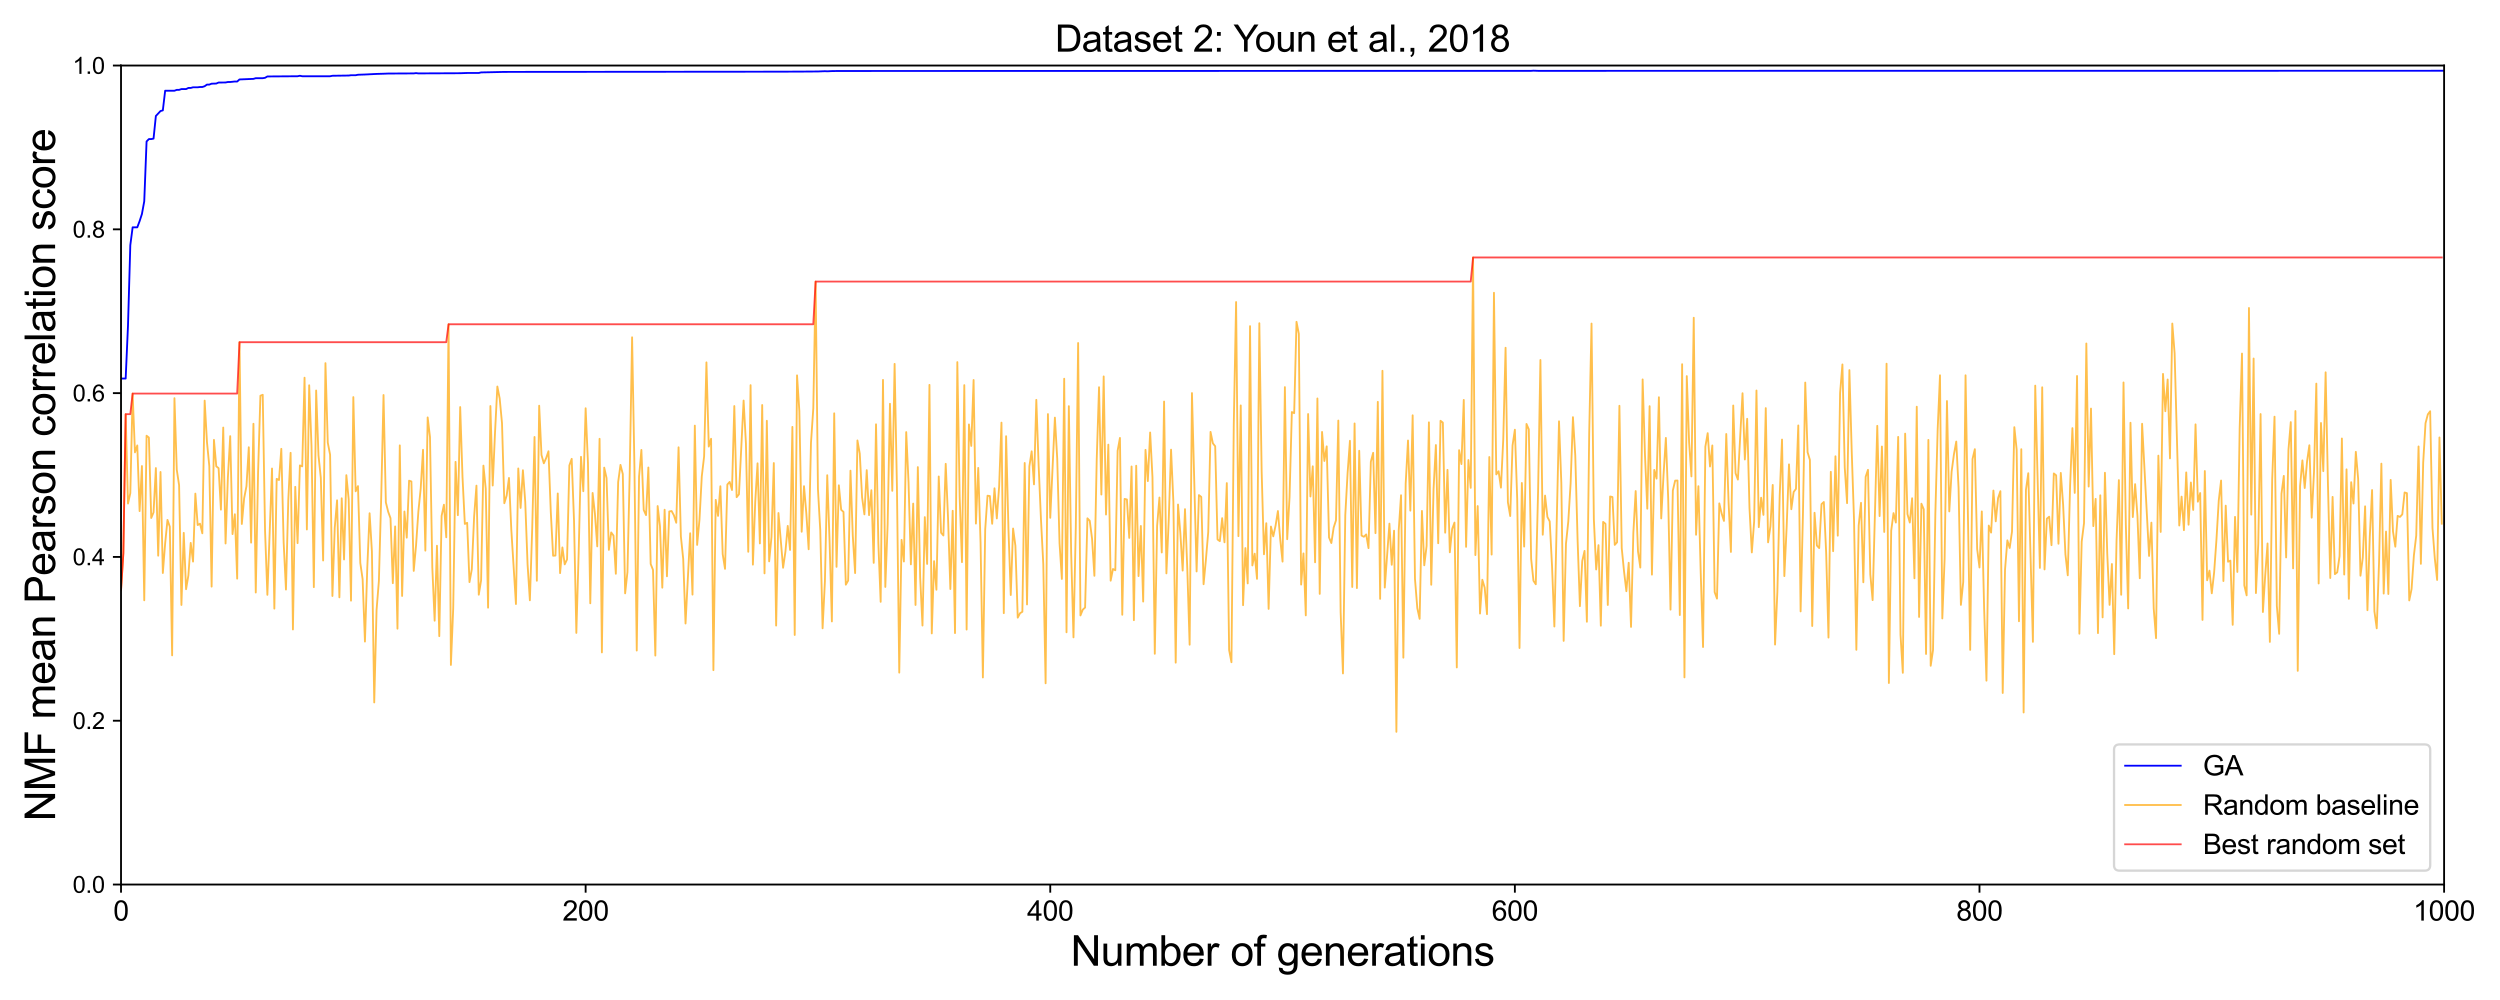 <?xml version="1.0" encoding="utf-8" standalone="no"?>
<!DOCTYPE svg PUBLIC "-//W3C//DTD SVG 1.1//EN"
  "http://www.w3.org/Graphics/SVG/1.1/DTD/svg11.dtd">
<svg xmlns:xlink="http://www.w3.org/1999/xlink" width="1080pt" height="432pt" viewBox="0 0 1080 432" xmlns="http://www.w3.org/2000/svg" version="1.1">
 <defs>
  <style type="text/css">*{stroke-linejoin: round; stroke-linecap: butt}</style>
 </defs>
 <g id="figure_1">
  <g id="patch_1">
   <path d="M 0 432 
L 1080 432 
L 1080 0 
L 0 0 
z
" style="fill: #ffffff"/>
  </g>
  <g id="axes_1">
   <g id="patch_2">
    <path d="M 52.28 382.12 
L 1055.85 382.12 
L 1055.85 28.32 
L 52.28 28.32 
z
" style="fill: #ffffff"/>
   </g>
   <g id="matplotlib.axis_1">
    <g id="xtick_1">
     <g id="line2d_1">
      <defs>
       <path id="m323bb2fd76" d="M 0 0 
L 0 3.5 
" style="stroke: #000000; stroke-width: 0.8"/>
      </defs>
      <g>
       <use xlink:href="#m323bb2fd76" x="52.28" y="382.12" style="stroke: #000000; stroke-width: 0.8"/>
      </g>
     </g>
     <g id="text_1">
      <!-- 0 -->
      <g transform="translate(48.943 397.709) scale(0.12 -0.12)">
       <defs>
        <path id="ArialMT-30" d="M 266 2259 
Q 266 3072 433 3567 
Q 600 4063 929 4331 
Q 1259 4600 1759 4600 
Q 2128 4600 2406 4451 
Q 2684 4303 2865 4023 
Q 3047 3744 3150 3342 
Q 3253 2941 3253 2259 
Q 3253 1453 3087 958 
Q 2922 463 2592 192 
Q 2263 -78 1759 -78 
Q 1097 -78 719 397 
Q 266 969 266 2259 
z
M 844 2259 
Q 844 1131 1108 757 
Q 1372 384 1759 384 
Q 2147 384 2411 759 
Q 2675 1134 2675 2259 
Q 2675 3391 2411 3762 
Q 2147 4134 1753 4134 
Q 1366 4134 1134 3806 
Q 844 3388 844 2259 
z
" transform="scale(0.016)"/>
       </defs>
       <use xlink:href="#ArialMT-30"/>
      </g>
     </g>
    </g>
    <g id="xtick_2">
     <g id="line2d_2">
      <g>
       <use xlink:href="#m323bb2fd76" x="252.994" y="382.12" style="stroke: #000000; stroke-width: 0.8"/>
      </g>
     </g>
     <g id="text_2">
      <!-- 200 -->
      <g transform="translate(242.984 397.709) scale(0.12 -0.12)">
       <defs>
        <path id="ArialMT-32" d="M 3222 541 
L 3222 0 
L 194 0 
Q 188 203 259 391 
Q 375 700 629 1000 
Q 884 1300 1366 1694 
Q 2113 2306 2375 2664 
Q 2638 3022 2638 3341 
Q 2638 3675 2398 3904 
Q 2159 4134 1775 4134 
Q 1369 4134 1125 3890 
Q 881 3647 878 3216 
L 300 3275 
Q 359 3922 746 4261 
Q 1134 4600 1788 4600 
Q 2447 4600 2831 4234 
Q 3216 3869 3216 3328 
Q 3216 3053 3103 2787 
Q 2991 2522 2730 2228 
Q 2469 1934 1863 1422 
Q 1356 997 1212 845 
Q 1069 694 975 541 
L 3222 541 
z
" transform="scale(0.016)"/>
       </defs>
       <use xlink:href="#ArialMT-32"/>
       <use xlink:href="#ArialMT-30" x="55.615"/>
       <use xlink:href="#ArialMT-30" x="111.23"/>
      </g>
     </g>
    </g>
    <g id="xtick_3">
     <g id="line2d_3">
      <g>
       <use xlink:href="#m323bb2fd76" x="453.708" y="382.12" style="stroke: #000000; stroke-width: 0.8"/>
      </g>
     </g>
     <g id="text_3">
      <!-- 400 -->
      <g transform="translate(443.698 397.709) scale(0.12 -0.12)">
       <defs>
        <path id="ArialMT-34" d="M 2069 0 
L 2069 1097 
L 81 1097 
L 81 1613 
L 2172 4581 
L 2631 4581 
L 2631 1613 
L 3250 1613 
L 3250 1097 
L 2631 1097 
L 2631 0 
L 2069 0 
z
M 2069 1613 
L 2069 3678 
L 634 1613 
L 2069 1613 
z
" transform="scale(0.016)"/>
       </defs>
       <use xlink:href="#ArialMT-34"/>
       <use xlink:href="#ArialMT-30" x="55.615"/>
       <use xlink:href="#ArialMT-30" x="111.23"/>
      </g>
     </g>
    </g>
    <g id="xtick_4">
     <g id="line2d_4">
      <g>
       <use xlink:href="#m323bb2fd76" x="654.422" y="382.12" style="stroke: #000000; stroke-width: 0.8"/>
      </g>
     </g>
     <g id="text_4">
      <!-- 600 -->
      <g transform="translate(644.412 397.709) scale(0.12 -0.12)">
       <defs>
        <path id="ArialMT-36" d="M 3184 3459 
L 2625 3416 
Q 2550 3747 2413 3897 
Q 2184 4138 1850 4138 
Q 1581 4138 1378 3988 
Q 1113 3794 959 3422 
Q 806 3050 800 2363 
Q 1003 2672 1297 2822 
Q 1591 2972 1913 2972 
Q 2475 2972 2870 2558 
Q 3266 2144 3266 1488 
Q 3266 1056 3080 686 
Q 2894 316 2569 119 
Q 2244 -78 1831 -78 
Q 1128 -78 684 439 
Q 241 956 241 2144 
Q 241 3472 731 4075 
Q 1159 4600 1884 4600 
Q 2425 4600 2770 4297 
Q 3116 3994 3184 3459 
z
M 888 1484 
Q 888 1194 1011 928 
Q 1134 663 1356 523 
Q 1578 384 1822 384 
Q 2178 384 2434 671 
Q 2691 959 2691 1453 
Q 2691 1928 2437 2201 
Q 2184 2475 1800 2475 
Q 1419 2475 1153 2201 
Q 888 1928 888 1484 
z
" transform="scale(0.016)"/>
       </defs>
       <use xlink:href="#ArialMT-36"/>
       <use xlink:href="#ArialMT-30" x="55.615"/>
       <use xlink:href="#ArialMT-30" x="111.23"/>
      </g>
     </g>
    </g>
    <g id="xtick_5">
     <g id="line2d_5">
      <g>
       <use xlink:href="#m323bb2fd76" x="855.136" y="382.12" style="stroke: #000000; stroke-width: 0.8"/>
      </g>
     </g>
     <g id="text_5">
      <!-- 800 -->
      <g transform="translate(845.126 397.709) scale(0.12 -0.12)">
       <defs>
        <path id="ArialMT-38" d="M 1131 2484 
Q 781 2613 612 2850 
Q 444 3088 444 3419 
Q 444 3919 803 4259 
Q 1163 4600 1759 4600 
Q 2359 4600 2725 4251 
Q 3091 3903 3091 3403 
Q 3091 3084 2923 2848 
Q 2756 2613 2416 2484 
Q 2838 2347 3058 2040 
Q 3278 1734 3278 1309 
Q 3278 722 2862 322 
Q 2447 -78 1769 -78 
Q 1091 -78 675 323 
Q 259 725 259 1325 
Q 259 1772 486 2073 
Q 713 2375 1131 2484 
z
M 1019 3438 
Q 1019 3113 1228 2906 
Q 1438 2700 1772 2700 
Q 2097 2700 2305 2904 
Q 2513 3109 2513 3406 
Q 2513 3716 2298 3927 
Q 2084 4138 1766 4138 
Q 1444 4138 1231 3931 
Q 1019 3725 1019 3438 
z
M 838 1322 
Q 838 1081 952 856 
Q 1066 631 1291 507 
Q 1516 384 1775 384 
Q 2178 384 2440 643 
Q 2703 903 2703 1303 
Q 2703 1709 2433 1975 
Q 2163 2241 1756 2241 
Q 1359 2241 1098 1978 
Q 838 1716 838 1322 
z
" transform="scale(0.016)"/>
       </defs>
       <use xlink:href="#ArialMT-38"/>
       <use xlink:href="#ArialMT-30" x="55.615"/>
       <use xlink:href="#ArialMT-30" x="111.23"/>
      </g>
     </g>
    </g>
    <g id="xtick_6">
     <g id="line2d_6">
      <g>
       <use xlink:href="#m323bb2fd76" x="1055.85" y="382.12" style="stroke: #000000; stroke-width: 0.8"/>
      </g>
     </g>
     <g id="text_6">
      <!-- 1000 -->
      <g transform="translate(1042.504 397.709) scale(0.12 -0.12)">
       <defs>
        <path id="ArialMT-31" d="M 2384 0 
L 1822 0 
L 1822 3584 
Q 1619 3391 1289 3197 
Q 959 3003 697 2906 
L 697 3450 
Q 1169 3672 1522 3987 
Q 1875 4303 2022 4600 
L 2384 4600 
L 2384 0 
z
" transform="scale(0.016)"/>
       </defs>
       <use xlink:href="#ArialMT-31"/>
       <use xlink:href="#ArialMT-30" x="55.615"/>
       <use xlink:href="#ArialMT-30" x="111.23"/>
       <use xlink:href="#ArialMT-30" x="166.846"/>
      </g>
     </g>
    </g>
    <g id="text_7">
     <!-- Number of generations -->
     <g transform="translate(462.521 417.198) scale(0.18 -0.18)">
      <defs>
       <path id="ArialMT-4e" d="M 488 0 
L 488 4581 
L 1109 4581 
L 3516 984 
L 3516 4581 
L 4097 4581 
L 4097 0 
L 3475 0 
L 1069 3600 
L 1069 0 
L 488 0 
z
" transform="scale(0.016)"/>
       <path id="ArialMT-75" d="M 2597 0 
L 2597 488 
Q 2209 -75 1544 -75 
Q 1250 -75 995 37 
Q 741 150 617 320 
Q 494 491 444 738 
Q 409 903 409 1263 
L 409 3319 
L 972 3319 
L 972 1478 
Q 972 1038 1006 884 
Q 1059 663 1231 536 
Q 1403 409 1656 409 
Q 1909 409 2131 539 
Q 2353 669 2445 892 
Q 2538 1116 2538 1541 
L 2538 3319 
L 3100 3319 
L 3100 0 
L 2597 0 
z
" transform="scale(0.016)"/>
       <path id="ArialMT-6d" d="M 422 0 
L 422 3319 
L 925 3319 
L 925 2853 
Q 1081 3097 1340 3245 
Q 1600 3394 1931 3394 
Q 2300 3394 2536 3241 
Q 2772 3088 2869 2813 
Q 3263 3394 3894 3394 
Q 4388 3394 4653 3120 
Q 4919 2847 4919 2278 
L 4919 0 
L 4359 0 
L 4359 2091 
Q 4359 2428 4304 2576 
Q 4250 2725 4106 2815 
Q 3963 2906 3769 2906 
Q 3419 2906 3187 2673 
Q 2956 2441 2956 1928 
L 2956 0 
L 2394 0 
L 2394 2156 
Q 2394 2531 2256 2718 
Q 2119 2906 1806 2906 
Q 1569 2906 1367 2781 
Q 1166 2656 1075 2415 
Q 984 2175 984 1722 
L 984 0 
L 422 0 
z
" transform="scale(0.016)"/>
       <path id="ArialMT-62" d="M 941 0 
L 419 0 
L 419 4581 
L 981 4581 
L 981 2947 
Q 1338 3394 1891 3394 
Q 2197 3394 2470 3270 
Q 2744 3147 2920 2923 
Q 3097 2700 3197 2384 
Q 3297 2069 3297 1709 
Q 3297 856 2875 390 
Q 2453 -75 1863 -75 
Q 1275 -75 941 416 
L 941 0 
z
M 934 1684 
Q 934 1088 1097 822 
Q 1363 388 1816 388 
Q 2184 388 2453 708 
Q 2722 1028 2722 1663 
Q 2722 2313 2464 2622 
Q 2206 2931 1841 2931 
Q 1472 2931 1203 2611 
Q 934 2291 934 1684 
z
" transform="scale(0.016)"/>
       <path id="ArialMT-65" d="M 2694 1069 
L 3275 997 
Q 3138 488 2766 206 
Q 2394 -75 1816 -75 
Q 1088 -75 661 373 
Q 234 822 234 1631 
Q 234 2469 665 2931 
Q 1097 3394 1784 3394 
Q 2450 3394 2872 2941 
Q 3294 2488 3294 1666 
Q 3294 1616 3291 1516 
L 816 1516 
Q 847 969 1125 678 
Q 1403 388 1819 388 
Q 2128 388 2347 550 
Q 2566 713 2694 1069 
z
M 847 1978 
L 2700 1978 
Q 2663 2397 2488 2606 
Q 2219 2931 1791 2931 
Q 1403 2931 1139 2672 
Q 875 2413 847 1978 
z
" transform="scale(0.016)"/>
       <path id="ArialMT-72" d="M 416 0 
L 416 3319 
L 922 3319 
L 922 2816 
Q 1116 3169 1280 3281 
Q 1444 3394 1641 3394 
Q 1925 3394 2219 3213 
L 2025 2691 
Q 1819 2813 1613 2813 
Q 1428 2813 1281 2702 
Q 1134 2591 1072 2394 
Q 978 2094 978 1738 
L 978 0 
L 416 0 
z
" transform="scale(0.016)"/>
       <path id="ArialMT-20" transform="scale(0.016)"/>
       <path id="ArialMT-6f" d="M 213 1659 
Q 213 2581 725 3025 
Q 1153 3394 1769 3394 
Q 2453 3394 2887 2945 
Q 3322 2497 3322 1706 
Q 3322 1066 3130 698 
Q 2938 331 2570 128 
Q 2203 -75 1769 -75 
Q 1072 -75 642 372 
Q 213 819 213 1659 
z
M 791 1659 
Q 791 1022 1069 705 
Q 1347 388 1769 388 
Q 2188 388 2466 706 
Q 2744 1025 2744 1678 
Q 2744 2294 2464 2611 
Q 2184 2928 1769 2928 
Q 1347 2928 1069 2612 
Q 791 2297 791 1659 
z
" transform="scale(0.016)"/>
       <path id="ArialMT-66" d="M 556 0 
L 556 2881 
L 59 2881 
L 59 3319 
L 556 3319 
L 556 3672 
Q 556 4006 616 4169 
Q 697 4388 901 4523 
Q 1106 4659 1475 4659 
Q 1713 4659 2000 4603 
L 1916 4113 
Q 1741 4144 1584 4144 
Q 1328 4144 1222 4034 
Q 1116 3925 1116 3625 
L 1116 3319 
L 1763 3319 
L 1763 2881 
L 1116 2881 
L 1116 0 
L 556 0 
z
" transform="scale(0.016)"/>
       <path id="ArialMT-67" d="M 319 -275 
L 866 -356 
Q 900 -609 1056 -725 
Q 1266 -881 1628 -881 
Q 2019 -881 2231 -725 
Q 2444 -569 2519 -288 
Q 2563 -116 2559 434 
Q 2191 0 1641 0 
Q 956 0 581 494 
Q 206 988 206 1678 
Q 206 2153 378 2554 
Q 550 2956 876 3175 
Q 1203 3394 1644 3394 
Q 2231 3394 2613 2919 
L 2613 3319 
L 3131 3319 
L 3131 450 
Q 3131 -325 2973 -648 
Q 2816 -972 2473 -1159 
Q 2131 -1347 1631 -1347 
Q 1038 -1347 672 -1080 
Q 306 -813 319 -275 
z
M 784 1719 
Q 784 1066 1043 766 
Q 1303 466 1694 466 
Q 2081 466 2343 764 
Q 2606 1063 2606 1700 
Q 2606 2309 2336 2618 
Q 2066 2928 1684 2928 
Q 1309 2928 1046 2623 
Q 784 2319 784 1719 
z
" transform="scale(0.016)"/>
       <path id="ArialMT-6e" d="M 422 0 
L 422 3319 
L 928 3319 
L 928 2847 
Q 1294 3394 1984 3394 
Q 2284 3394 2536 3286 
Q 2788 3178 2913 3003 
Q 3038 2828 3088 2588 
Q 3119 2431 3119 2041 
L 3119 0 
L 2556 0 
L 2556 2019 
Q 2556 2363 2490 2533 
Q 2425 2703 2258 2804 
Q 2091 2906 1866 2906 
Q 1506 2906 1245 2678 
Q 984 2450 984 1813 
L 984 0 
L 422 0 
z
" transform="scale(0.016)"/>
       <path id="ArialMT-61" d="M 2588 409 
Q 2275 144 1986 34 
Q 1697 -75 1366 -75 
Q 819 -75 525 192 
Q 231 459 231 875 
Q 231 1119 342 1320 
Q 453 1522 633 1644 
Q 813 1766 1038 1828 
Q 1203 1872 1538 1913 
Q 2219 1994 2541 2106 
Q 2544 2222 2544 2253 
Q 2544 2597 2384 2738 
Q 2169 2928 1744 2928 
Q 1347 2928 1158 2789 
Q 969 2650 878 2297 
L 328 2372 
Q 403 2725 575 2942 
Q 747 3159 1072 3276 
Q 1397 3394 1825 3394 
Q 2250 3394 2515 3294 
Q 2781 3194 2906 3042 
Q 3031 2891 3081 2659 
Q 3109 2516 3109 2141 
L 3109 1391 
Q 3109 606 3145 398 
Q 3181 191 3288 0 
L 2700 0 
Q 2613 175 2588 409 
z
M 2541 1666 
Q 2234 1541 1622 1453 
Q 1275 1403 1131 1340 
Q 988 1278 909 1158 
Q 831 1038 831 891 
Q 831 666 1001 516 
Q 1172 366 1500 366 
Q 1825 366 2078 508 
Q 2331 650 2450 897 
Q 2541 1088 2541 1459 
L 2541 1666 
z
" transform="scale(0.016)"/>
       <path id="ArialMT-74" d="M 1650 503 
L 1731 6 
Q 1494 -44 1306 -44 
Q 1000 -44 831 53 
Q 663 150 594 308 
Q 525 466 525 972 
L 525 2881 
L 113 2881 
L 113 3319 
L 525 3319 
L 525 4141 
L 1084 4478 
L 1084 3319 
L 1650 3319 
L 1650 2881 
L 1084 2881 
L 1084 941 
Q 1084 700 1114 631 
Q 1144 563 1211 522 
Q 1278 481 1403 481 
Q 1497 481 1650 503 
z
" transform="scale(0.016)"/>
       <path id="ArialMT-69" d="M 425 3934 
L 425 4581 
L 988 4581 
L 988 3934 
L 425 3934 
z
M 425 0 
L 425 3319 
L 988 3319 
L 988 0 
L 425 0 
z
" transform="scale(0.016)"/>
       <path id="ArialMT-73" d="M 197 991 
L 753 1078 
Q 800 744 1014 566 
Q 1228 388 1613 388 
Q 2000 388 2187 545 
Q 2375 703 2375 916 
Q 2375 1106 2209 1216 
Q 2094 1291 1634 1406 
Q 1016 1563 777 1677 
Q 538 1791 414 1992 
Q 291 2194 291 2438 
Q 291 2659 392 2848 
Q 494 3038 669 3163 
Q 800 3259 1026 3326 
Q 1253 3394 1513 3394 
Q 1903 3394 2198 3281 
Q 2494 3169 2634 2976 
Q 2775 2784 2828 2463 
L 2278 2388 
Q 2241 2644 2061 2787 
Q 1881 2931 1553 2931 
Q 1166 2931 1000 2803 
Q 834 2675 834 2503 
Q 834 2394 903 2306 
Q 972 2216 1119 2156 
Q 1203 2125 1616 2013 
Q 2213 1853 2448 1751 
Q 2684 1650 2818 1456 
Q 2953 1263 2953 975 
Q 2953 694 2789 445 
Q 2625 197 2315 61 
Q 2006 -75 1616 -75 
Q 969 -75 630 194 
Q 291 463 197 991 
z
" transform="scale(0.016)"/>
      </defs>
      <use xlink:href="#ArialMT-4e"/>
      <use xlink:href="#ArialMT-75" x="72.217"/>
      <use xlink:href="#ArialMT-6d" x="127.832"/>
      <use xlink:href="#ArialMT-62" x="211.133"/>
      <use xlink:href="#ArialMT-65" x="266.748"/>
      <use xlink:href="#ArialMT-72" x="322.363"/>
      <use xlink:href="#ArialMT-20" x="355.664"/>
      <use xlink:href="#ArialMT-6f" x="383.447"/>
      <use xlink:href="#ArialMT-66" x="439.062"/>
      <use xlink:href="#ArialMT-20" x="466.846"/>
      <use xlink:href="#ArialMT-67" x="494.629"/>
      <use xlink:href="#ArialMT-65" x="550.244"/>
      <use xlink:href="#ArialMT-6e" x="605.859"/>
      <use xlink:href="#ArialMT-65" x="661.475"/>
      <use xlink:href="#ArialMT-72" x="717.09"/>
      <use xlink:href="#ArialMT-61" x="750.391"/>
      <use xlink:href="#ArialMT-74" x="806.006"/>
      <use xlink:href="#ArialMT-69" x="833.789"/>
      <use xlink:href="#ArialMT-6f" x="856.006"/>
      <use xlink:href="#ArialMT-6e" x="911.621"/>
      <use xlink:href="#ArialMT-73" x="967.236"/>
     </g>
    </g>
   </g>
   <g id="matplotlib.axis_2">
    <g id="ytick_1">
     <g id="line2d_7">
      <defs>
       <path id="md0d0c7d633" d="M 0 0 
L -3.5 0 
" style="stroke: #000000; stroke-width: 0.8"/>
      </defs>
      <g>
       <use xlink:href="#md0d0c7d633" x="52.28" y="382.12" style="stroke: #000000; stroke-width: 0.8"/>
      </g>
     </g>
     <g id="text_8">
      <!-- 0.0 -->
      <g transform="translate(31.38 385.699) scale(0.1 -0.1)">
       <defs>
        <path id="ArialMT-2e" d="M 581 0 
L 581 641 
L 1222 641 
L 1222 0 
L 581 0 
z
" transform="scale(0.016)"/>
       </defs>
       <use xlink:href="#ArialMT-30"/>
       <use xlink:href="#ArialMT-2e" x="55.615"/>
       <use xlink:href="#ArialMT-30" x="83.398"/>
      </g>
     </g>
    </g>
    <g id="ytick_2">
     <g id="line2d_8">
      <g>
       <use xlink:href="#md0d0c7d633" x="52.28" y="311.36" style="stroke: #000000; stroke-width: 0.8"/>
      </g>
     </g>
     <g id="text_9">
      <!-- 0.2 -->
      <g transform="translate(31.38 314.939) scale(0.1 -0.1)">
       <use xlink:href="#ArialMT-30"/>
       <use xlink:href="#ArialMT-2e" x="55.615"/>
       <use xlink:href="#ArialMT-32" x="83.398"/>
      </g>
     </g>
    </g>
    <g id="ytick_3">
     <g id="line2d_9">
      <g>
       <use xlink:href="#md0d0c7d633" x="52.28" y="240.6" style="stroke: #000000; stroke-width: 0.8"/>
      </g>
     </g>
     <g id="text_10">
      <!-- 0.4 -->
      <g transform="translate(31.38 244.179) scale(0.1 -0.1)">
       <use xlink:href="#ArialMT-30"/>
       <use xlink:href="#ArialMT-2e" x="55.615"/>
       <use xlink:href="#ArialMT-34" x="83.398"/>
      </g>
     </g>
    </g>
    <g id="ytick_4">
     <g id="line2d_10">
      <g>
       <use xlink:href="#md0d0c7d633" x="52.28" y="169.84" style="stroke: #000000; stroke-width: 0.8"/>
      </g>
     </g>
     <g id="text_11">
      <!-- 0.6 -->
      <g transform="translate(31.38 173.419) scale(0.1 -0.1)">
       <use xlink:href="#ArialMT-30"/>
       <use xlink:href="#ArialMT-2e" x="55.615"/>
       <use xlink:href="#ArialMT-36" x="83.398"/>
      </g>
     </g>
    </g>
    <g id="ytick_5">
     <g id="line2d_11">
      <g>
       <use xlink:href="#md0d0c7d633" x="52.28" y="99.08" style="stroke: #000000; stroke-width: 0.8"/>
      </g>
     </g>
     <g id="text_12">
      <!-- 0.8 -->
      <g transform="translate(31.38 102.659) scale(0.1 -0.1)">
       <use xlink:href="#ArialMT-30"/>
       <use xlink:href="#ArialMT-2e" x="55.615"/>
       <use xlink:href="#ArialMT-38" x="83.398"/>
      </g>
     </g>
    </g>
    <g id="ytick_6">
     <g id="line2d_12">
      <g>
       <use xlink:href="#md0d0c7d633" x="52.28" y="28.32" style="stroke: #000000; stroke-width: 0.8"/>
      </g>
     </g>
     <g id="text_13">
      <!-- 1.0 -->
      <g transform="translate(31.38 31.899) scale(0.1 -0.1)">
       <use xlink:href="#ArialMT-31"/>
       <use xlink:href="#ArialMT-2e" x="55.615"/>
       <use xlink:href="#ArialMT-30" x="83.398"/>
      </g>
     </g>
    </g>
    <g id="text_14">
     <!-- NMF mean Pearson correlation score -->
     <g transform="translate(23.802 354.769) rotate(-90) scale(0.18 -0.18)">
      <defs>
       <path id="ArialMT-4d" d="M 475 0 
L 475 4581 
L 1388 4581 
L 2472 1338 
Q 2622 884 2691 659 
Q 2769 909 2934 1394 
L 4031 4581 
L 4847 4581 
L 4847 0 
L 4263 0 
L 4263 3834 
L 2931 0 
L 2384 0 
L 1059 3900 
L 1059 0 
L 475 0 
z
" transform="scale(0.016)"/>
       <path id="ArialMT-46" d="M 525 0 
L 525 4581 
L 3616 4581 
L 3616 4041 
L 1131 4041 
L 1131 2622 
L 3281 2622 
L 3281 2081 
L 1131 2081 
L 1131 0 
L 525 0 
z
" transform="scale(0.016)"/>
       <path id="ArialMT-50" d="M 494 0 
L 494 4581 
L 2222 4581 
Q 2678 4581 2919 4538 
Q 3256 4481 3484 4323 
Q 3713 4166 3852 3881 
Q 3991 3597 3991 3256 
Q 3991 2672 3619 2267 
Q 3247 1863 2275 1863 
L 1100 1863 
L 1100 0 
L 494 0 
z
M 1100 2403 
L 2284 2403 
Q 2872 2403 3119 2622 
Q 3366 2841 3366 3238 
Q 3366 3525 3220 3729 
Q 3075 3934 2838 4000 
Q 2684 4041 2272 4041 
L 1100 4041 
L 1100 2403 
z
" transform="scale(0.016)"/>
       <path id="ArialMT-63" d="M 2588 1216 
L 3141 1144 
Q 3050 572 2676 248 
Q 2303 -75 1759 -75 
Q 1078 -75 664 370 
Q 250 816 250 1647 
Q 250 2184 428 2587 
Q 606 2991 970 3192 
Q 1334 3394 1763 3394 
Q 2303 3394 2647 3120 
Q 2991 2847 3088 2344 
L 2541 2259 
Q 2463 2594 2264 2762 
Q 2066 2931 1784 2931 
Q 1359 2931 1093 2626 
Q 828 2322 828 1663 
Q 828 994 1084 691 
Q 1341 388 1753 388 
Q 2084 388 2306 591 
Q 2528 794 2588 1216 
z
" transform="scale(0.016)"/>
       <path id="ArialMT-6c" d="M 409 0 
L 409 4581 
L 972 4581 
L 972 0 
L 409 0 
z
" transform="scale(0.016)"/>
      </defs>
      <use xlink:href="#ArialMT-4e"/>
      <use xlink:href="#ArialMT-4d" x="72.217"/>
      <use xlink:href="#ArialMT-46" x="155.518"/>
      <use xlink:href="#ArialMT-20" x="216.602"/>
      <use xlink:href="#ArialMT-6d" x="244.385"/>
      <use xlink:href="#ArialMT-65" x="327.686"/>
      <use xlink:href="#ArialMT-61" x="383.301"/>
      <use xlink:href="#ArialMT-6e" x="438.916"/>
      <use xlink:href="#ArialMT-20" x="494.531"/>
      <use xlink:href="#ArialMT-50" x="522.314"/>
      <use xlink:href="#ArialMT-65" x="589.014"/>
      <use xlink:href="#ArialMT-61" x="644.629"/>
      <use xlink:href="#ArialMT-72" x="700.244"/>
      <use xlink:href="#ArialMT-73" x="733.545"/>
      <use xlink:href="#ArialMT-6f" x="783.545"/>
      <use xlink:href="#ArialMT-6e" x="839.16"/>
      <use xlink:href="#ArialMT-20" x="894.775"/>
      <use xlink:href="#ArialMT-63" x="922.559"/>
      <use xlink:href="#ArialMT-6f" x="972.559"/>
      <use xlink:href="#ArialMT-72" x="1028.174"/>
      <use xlink:href="#ArialMT-72" x="1061.475"/>
      <use xlink:href="#ArialMT-65" x="1094.775"/>
      <use xlink:href="#ArialMT-6c" x="1150.391"/>
      <use xlink:href="#ArialMT-61" x="1172.607"/>
      <use xlink:href="#ArialMT-74" x="1228.223"/>
      <use xlink:href="#ArialMT-69" x="1256.006"/>
      <use xlink:href="#ArialMT-6f" x="1278.223"/>
      <use xlink:href="#ArialMT-6e" x="1333.838"/>
      <use xlink:href="#ArialMT-20" x="1389.453"/>
      <use xlink:href="#ArialMT-73" x="1417.236"/>
      <use xlink:href="#ArialMT-63" x="1467.236"/>
      <use xlink:href="#ArialMT-6f" x="1517.236"/>
      <use xlink:href="#ArialMT-72" x="1572.852"/>
      <use xlink:href="#ArialMT-65" x="1606.152"/>
     </g>
    </g>
   </g>
   <g id="line2d_13">
    <path d="M 52.28 163.529 
L 54.287 163.529 
L 55.291 140.719 
L 56.294 105.918 
L 57.298 98.204 
L 59.305 98.204 
L 60.309 95.536 
L 61.312 92.453 
L 62.316 86.939 
L 63.319 61.112 
L 64.323 60.085 
L 65.326 60.085 
L 66.33 59.875 
L 67.334 50.101 
L 69.341 47.969 
L 70.344 47.68 
L 71.348 39.195 
L 75.362 39.195 
L 76.366 38.821 
L 77.369 38.821 
L 78.373 38.484 
L 80.38 38.484 
L 81.384 37.994 
L 82.387 37.994 
L 83.391 37.714 
L 85.398 37.714 
L 86.401 37.584 
L 87.405 37.584 
L 88.409 37.248 
L 89.412 36.543 
L 90.416 36.543 
L 91.419 36.151 
L 93.426 36.089 
L 94.43 35.656 
L 97.441 35.634 
L 98.444 35.425 
L 99.448 35.425 
L 101.455 35.208 
L 102.459 35.227 
L 103.462 34.321 
L 109.483 34.074 
L 110.487 33.78 
L 113.498 33.779 
L 114.501 33.612 
L 115.505 33.032 
L 128.551 32.937 
L 129.555 32.734 
L 130.558 32.937 
L 142.601 32.937 
L 143.605 32.731 
L 150.63 32.63 
L 151.633 32.499 
L 153.641 32.499 
L 154.644 32.29 
L 157.655 32.187 
L 162.673 31.936 
L 165.683 31.85 
L 167.691 31.77 
L 178.73 31.712 
L 179.733 31.586 
L 180.737 31.712 
L 198.801 31.63 
L 201.812 31.525 
L 206.83 31.525 
L 207.833 31.281 
L 211.848 31.202 
L 217.869 31.065 
L 336.29 30.966 
L 346.326 30.927 
L 353.351 30.874 
L 356.362 30.754 
L 357.365 30.806 
L 359.372 30.709 
L 362.383 30.663 
L 661.447 30.606 
L 662.451 30.53 
L 664.458 30.606 
L 1055.85 30.567 
L 1055.85 30.567 
" clip-path="url(#pfa6f7d1e39)" style="fill: none; stroke: #0000ff; stroke-width: 0.8; stroke-linecap: square"/>
   </g>
   <g id="line2d_14">
    <path d="M 52.28 254.975 
L 53.284 238.986 
L 54.287 178.917 
L 55.291 217.543 
L 56.294 213.033 
L 57.298 170.022 
L 58.301 195.432 
L 59.305 192.423 
L 60.309 220.796 
L 61.312 201.332 
L 62.316 259.335 
L 63.319 188.233 
L 64.323 189.021 
L 65.326 223.774 
L 66.33 221.349 
L 67.334 202.205 
L 68.337 240.055 
L 69.341 203.895 
L 70.344 247.536 
L 71.348 234.709 
L 72.351 224.589 
L 73.355 227.542 
L 74.359 283.111 
L 75.362 172.017 
L 76.366 202.943 
L 77.369 209.613 
L 78.373 261.346 
L 79.376 230.194 
L 80.38 254.536 
L 81.384 248.563 
L 82.387 234.53 
L 83.391 242.609 
L 84.394 213.245 
L 85.398 226.826 
L 86.401 226.23 
L 87.405 230.384 
L 88.409 173.067 
L 89.412 191.002 
L 90.416 201.328 
L 91.419 253.417 
L 92.423 190.023 
L 93.426 201.452 
L 94.43 202.236 
L 95.434 220.174 
L 96.437 184.702 
L 97.441 234.783 
L 98.444 206.251 
L 99.448 188.42 
L 100.451 230.723 
L 101.455 222.16 
L 102.459 249.971 
L 103.462 147.828 
L 104.466 226.361 
L 105.469 215.263 
L 106.473 210.022 
L 107.476 193.218 
L 108.48 234.423 
L 109.483 183.068 
L 110.487 255.971 
L 111.491 203.938 
L 112.494 170.96 
L 113.498 170.543 
L 114.501 229.268 
L 115.505 256.966 
L 117.512 202.401 
L 118.516 262.922 
L 119.519 206.871 
L 120.523 207.369 
L 121.526 193.892 
L 122.53 234.205 
L 123.533 254.687 
L 124.537 216.069 
L 125.541 195.618 
L 126.544 271.931 
L 127.548 210.306 
L 128.551 234.636 
L 129.555 201.057 
L 130.558 201.481 
L 131.562 163.162 
L 132.566 228.73 
L 133.569 166.438 
L 134.573 192.8 
L 135.576 253.653 
L 136.58 168.692 
L 137.583 196.697 
L 138.587 206.406 
L 139.591 242.136 
L 140.594 156.876 
L 141.598 191.227 
L 142.601 196.439 
L 143.605 257.467 
L 144.608 227.992 
L 145.612 216.135 
L 146.616 258.05 
L 147.619 215.26 
L 148.623 241.692 
L 149.626 205.275 
L 150.63 215.738 
L 151.633 259.486 
L 152.637 171.552 
L 153.641 212.25 
L 154.644 209.999 
L 155.648 243.191 
L 156.651 250.206 
L 157.655 277.161 
L 158.658 245.418 
L 159.662 221.729 
L 160.666 238.26 
L 161.669 303.455 
L 162.673 263.54 
L 163.676 250.991 
L 164.68 214.929 
L 165.683 170.643 
L 166.687 217.013 
L 167.691 221.077 
L 168.694 223.862 
L 169.698 251.94 
L 170.701 227.421 
L 171.705 271.59 
L 172.708 192.406 
L 173.712 257.454 
L 174.716 220.98 
L 175.719 232.273 
L 176.723 207.661 
L 177.726 207.997 
L 178.73 246.628 
L 179.733 235.611 
L 180.737 220.971 
L 181.741 211.041 
L 182.744 194.311 
L 183.748 237.876 
L 184.751 180.323 
L 185.755 188.826 
L 186.758 245.141 
L 187.762 268.152 
L 188.766 235.753 
L 189.769 274.816 
L 190.773 222.864 
L 191.776 218.035 
L 192.78 232.116 
L 193.783 140.076 
L 194.787 287.253 
L 195.791 262.709 
L 196.794 199.53 
L 197.798 222.56 
L 198.801 175.85 
L 199.805 206.138 
L 200.808 226.338 
L 201.812 225.866 
L 202.815 251.469 
L 203.819 245.951 
L 204.823 223.071 
L 205.826 209.796 
L 206.83 256.913 
L 207.833 250.697 
L 208.837 201.15 
L 209.84 211.132 
L 210.844 262.515 
L 211.848 175.406 
L 212.851 209.743 
L 213.855 186.697 
L 214.858 166.977 
L 215.862 172.161 
L 216.865 182.816 
L 217.869 217.391 
L 218.873 214.082 
L 219.876 206.471 
L 220.88 228.727 
L 222.887 260.943 
L 223.89 202.375 
L 224.894 219.428 
L 225.898 203.148 
L 226.901 216.771 
L 227.905 243.763 
L 228.908 259.335 
L 229.912 228.353 
L 230.915 188.78 
L 231.919 250.882 
L 232.923 175.267 
L 233.926 196.567 
L 234.93 200.15 
L 235.933 197.901 
L 236.937 194.943 
L 237.94 221.139 
L 238.944 240.08 
L 239.948 240.004 
L 240.951 213.181 
L 241.955 247.588 
L 242.958 236.489 
L 243.962 243.813 
L 244.965 241.672 
L 245.969 201.072 
L 246.973 198.219 
L 247.976 224.963 
L 248.98 273.418 
L 249.983 238.788 
L 250.987 197.345 
L 251.99 212.205 
L 252.994 176.371 
L 253.998 200.049 
L 255.001 260.624 
L 256.005 212.959 
L 257.008 221.943 
L 258.012 236.042 
L 259.015 189.562 
L 260.019 281.844 
L 261.023 202.011 
L 262.026 206.511 
L 263.03 237.537 
L 264.033 230.012 
L 265.037 231.376 
L 266.04 247.865 
L 267.044 208.244 
L 268.048 200.829 
L 269.051 204.807 
L 270.055 256.33 
L 271.058 247.13 
L 272.062 203.088 
L 273.065 145.71 
L 274.069 201.423 
L 275.073 281.032 
L 276.076 205.891 
L 277.08 194.372 
L 278.083 220.295 
L 279.087 222.537 
L 280.09 201.965 
L 281.094 243.646 
L 282.098 246.197 
L 283.101 283.204 
L 284.105 218.616 
L 285.108 227.309 
L 286.112 253.878 
L 287.115 220.201 
L 288.119 248.963 
L 289.123 220.955 
L 290.126 220.765 
L 291.13 222.622 
L 292.133 225.824 
L 293.137 193.241 
L 294.14 231.733 
L 295.144 241.454 
L 296.148 269.359 
L 298.155 230.368 
L 299.158 256.868 
L 300.162 183.87 
L 301.165 235.391 
L 302.169 224.543 
L 303.173 205.763 
L 304.176 197.182 
L 305.18 156.547 
L 306.183 192.92 
L 307.187 189.542 
L 308.19 289.516 
L 309.194 215.949 
L 310.197 222.859 
L 311.201 210.054 
L 312.205 239.4 
L 313.208 245.739 
L 314.212 209.315 
L 315.215 208.185 
L 316.219 211.688 
L 317.222 175.417 
L 318.226 214.786 
L 319.23 213.543 
L 321.237 173.04 
L 322.24 191.584 
L 323.244 238.372 
L 324.247 166.382 
L 325.251 243.921 
L 326.255 216.907 
L 327.258 200.158 
L 328.262 234.76 
L 329.265 174.965 
L 330.269 247.69 
L 331.272 181.78 
L 332.276 242.508 
L 333.28 232 
L 334.283 200.035 
L 335.287 270.244 
L 336.29 221.626 
L 338.297 245.268 
L 339.301 238.313 
L 340.305 227.191 
L 341.308 237.587 
L 342.312 184.419 
L 343.315 274.316 
L 344.319 162.161 
L 345.322 177.61 
L 346.326 229.714 
L 347.33 210.031 
L 348.333 221.785 
L 349.337 237.282 
L 350.34 191.324 
L 351.344 176.423 
L 352.347 121.636 
L 353.351 211.293 
L 354.355 229.105 
L 355.358 271.43 
L 356.362 251.16 
L 357.365 205.294 
L 358.369 233.59 
L 359.372 268.461 
L 360.376 178.554 
L 361.38 244.881 
L 362.383 209.65 
L 363.387 220.235 
L 364.39 221.138 
L 365.394 252.579 
L 366.397 250.828 
L 367.401 203.33 
L 368.405 231.511 
L 369.408 247.568 
L 370.412 190.27 
L 371.415 195.934 
L 372.419 214.835 
L 373.422 222.213 
L 374.426 203.106 
L 375.43 222.548 
L 376.433 211.776 
L 377.437 243.156 
L 378.44 183.3 
L 379.444 234.661 
L 380.447 259.986 
L 381.451 164.122 
L 382.455 253.558 
L 383.458 226.694 
L 384.462 174.428 
L 385.465 212.031 
L 386.469 157.202 
L 387.472 210.369 
L 388.476 290.572 
L 389.48 233.222 
L 390.483 242.571 
L 391.487 186.665 
L 392.49 208.478 
L 393.494 243.81 
L 394.497 217.554 
L 395.501 261.348 
L 396.505 201.795 
L 397.508 249.465 
L 398.512 270.231 
L 399.515 223.396 
L 400.519 243.621 
L 401.522 166.267 
L 402.526 273.631 
L 403.529 242.419 
L 404.533 254.766 
L 405.537 205.84 
L 406.54 230.137 
L 407.544 231.326 
L 408.547 200.374 
L 409.551 223.742 
L 410.554 254.463 
L 411.558 220.65 
L 412.562 273.49 
L 413.565 156.442 
L 414.569 214.608 
L 415.572 242.855 
L 416.576 166.38 
L 417.579 271.969 
L 418.583 183.358 
L 419.587 192.641 
L 420.59 164.158 
L 421.594 226.193 
L 422.597 202.146 
L 423.601 234.464 
L 424.604 292.668 
L 425.608 228.69 
L 426.612 214.147 
L 427.615 214.283 
L 428.619 226.265 
L 429.622 210.945 
L 430.626 223.972 
L 431.629 210.113 
L 432.633 182.579 
L 433.637 264.882 
L 434.64 188.441 
L 435.644 228.418 
L 436.647 257.047 
L 437.651 228.326 
L 438.654 235.782 
L 439.658 266.829 
L 440.662 264.907 
L 441.665 264.279 
L 442.669 200.01 
L 443.672 261.125 
L 444.676 201.508 
L 445.679 194.966 
L 446.683 209.245 
L 447.687 172.734 
L 448.69 201.083 
L 449.694 224.28 
L 450.697 243.655 
L 451.701 295.179 
L 452.704 178.878 
L 453.708 223.694 
L 455.715 180.407 
L 456.719 198.101 
L 457.722 234.705 
L 458.726 250.102 
L 459.729 163.614 
L 460.733 273.147 
L 461.737 175.465 
L 462.74 238.841 
L 463.744 275.333 
L 464.747 227.453 
L 465.751 148.177 
L 466.754 265.872 
L 467.758 263.377 
L 468.762 262.463 
L 469.765 223.913 
L 470.769 224.963 
L 471.772 232.761 
L 472.776 248.744 
L 473.779 198.595 
L 474.783 167.28 
L 475.787 213.64 
L 476.79 162.616 
L 477.794 222.28 
L 478.797 192.082 
L 479.801 250.855 
L 480.804 245.81 
L 481.808 246.356 
L 482.812 194.711 
L 483.815 189.187 
L 484.819 265.576 
L 485.822 215.521 
L 486.826 215.775 
L 487.829 232.381 
L 488.833 201.516 
L 489.837 267.921 
L 490.84 201.193 
L 491.844 248.868 
L 492.847 227.212 
L 493.851 259.872 
L 494.854 194.34 
L 495.858 207.831 
L 496.862 186.841 
L 497.865 206.073 
L 498.869 282.432 
L 499.872 227.209 
L 500.876 214.936 
L 501.879 238.666 
L 502.883 173.468 
L 503.887 247.695 
L 504.89 224.704 
L 505.894 194.249 
L 506.897 216.733 
L 507.901 286.266 
L 508.904 217.956 
L 509.908 230.347 
L 510.911 246.497 
L 511.915 219.954 
L 512.919 245.993 
L 513.922 278.521 
L 514.926 169.81 
L 516.933 246.865 
L 517.936 213.879 
L 518.94 214.669 
L 519.944 252.386 
L 520.947 241.851 
L 521.951 229.882 
L 522.954 186.582 
L 523.958 191.496 
L 524.961 192.782 
L 525.965 233.046 
L 526.969 233.781 
L 527.972 223.853 
L 528.976 234.279 
L 529.979 208.704 
L 530.983 280.83 
L 531.986 286.09 
L 532.99 183.255 
L 533.994 130.48 
L 534.997 231.62 
L 536.001 175.138 
L 537.004 261.441 
L 538.008 236.766 
L 539.011 252.033 
L 540.015 140.891 
L 541.019 244.272 
L 542.022 239.19 
L 543.026 250.067 
L 544.029 139.639 
L 545.033 203.734 
L 546.036 239.455 
L 547.04 226.033 
L 548.044 263.038 
L 549.047 227.468 
L 550.051 231.706 
L 551.054 227.012 
L 552.058 220.764 
L 553.061 233.074 
L 554.065 242.615 
L 555.069 167.242 
L 556.072 232.945 
L 557.076 214.867 
L 558.079 178 
L 559.083 178.48 
L 560.086 139.019 
L 561.09 144.211 
L 562.094 252.54 
L 563.097 239.073 
L 564.101 265.841 
L 565.104 178.86 
L 566.108 214.473 
L 567.111 201.44 
L 568.115 242.917 
L 569.119 172.138 
L 570.122 256.557 
L 571.126 186.604 
L 572.129 199.148 
L 573.133 192.821 
L 574.136 232.182 
L 575.14 234.594 
L 576.144 227.916 
L 577.147 224.752 
L 578.151 181.681 
L 579.154 264.428 
L 580.158 290.927 
L 581.161 222.499 
L 582.165 204.24 
L 583.169 190.424 
L 584.172 253.583 
L 585.176 182.939 
L 586.179 254.048 
L 587.183 194.737 
L 588.186 231.368 
L 589.19 231.891 
L 590.194 230.865 
L 591.197 236.789 
L 592.201 199.472 
L 593.204 195.618 
L 594.208 230.324 
L 595.211 173.604 
L 596.215 258.699 
L 597.219 160.177 
L 598.222 253.83 
L 600.229 226.206 
L 601.233 243.988 
L 602.236 229.267 
L 603.24 316.147 
L 604.244 229.11 
L 605.247 213.94 
L 606.251 284.114 
L 607.254 208.933 
L 608.258 190.293 
L 609.261 220.601 
L 610.265 179.41 
L 611.268 250.082 
L 612.272 262.717 
L 613.276 267.338 
L 614.279 220.722 
L 615.283 244.213 
L 616.286 235.865 
L 617.29 182.445 
L 618.293 252.608 
L 619.297 211.249 
L 620.301 192.257 
L 621.304 234.686 
L 622.308 181.776 
L 623.311 182.569 
L 624.315 230.117 
L 625.318 202.983 
L 626.322 238.598 
L 627.326 228.517 
L 628.329 225.755 
L 629.333 288.34 
L 630.336 194.478 
L 631.34 200.476 
L 632.343 172.77 
L 633.347 236.241 
L 634.351 198.738 
L 635.354 210.757 
L 636.358 111.223 
L 637.361 239.796 
L 638.365 218.62 
L 639.368 265.049 
L 640.372 250.467 
L 641.376 253.839 
L 642.379 265.321 
L 643.383 197.434 
L 644.386 239.574 
L 645.39 126.478 
L 646.393 204.946 
L 647.397 203.58 
L 648.401 210.656 
L 649.404 189.828 
L 650.408 150.228 
L 651.411 216.974 
L 652.415 222.927 
L 653.418 192.401 
L 654.422 185.632 
L 655.426 215.45 
L 656.429 279.945 
L 657.433 208.648 
L 658.436 236.121 
L 659.44 183.147 
L 660.443 185.468 
L 661.447 241.38 
L 662.451 250.879 
L 663.454 252.406 
L 664.458 211.914 
L 665.461 155.52 
L 666.465 231.003 
L 667.468 214.086 
L 668.472 223.306 
L 669.476 225.255 
L 670.479 244.553 
L 671.483 270.655 
L 673.49 182.006 
L 674.493 208.684 
L 675.497 276.857 
L 676.501 234.88 
L 677.504 225.209 
L 678.508 208.728 
L 679.511 180.219 
L 680.515 196.693 
L 681.518 233.237 
L 682.522 261.861 
L 683.526 242.357 
L 684.529 237.985 
L 685.533 268.592 
L 686.536 187.03 
L 687.54 139.783 
L 688.543 224.242 
L 689.547 246.01 
L 690.551 235.509 
L 691.554 270.298 
L 692.558 225.461 
L 693.561 226.285 
L 694.565 261.355 
L 695.568 214.474 
L 696.572 214.727 
L 697.576 235.391 
L 698.579 234.262 
L 699.583 175.303 
L 700.586 236.772 
L 701.59 246.906 
L 702.593 255.406 
L 703.597 243.112 
L 704.601 270.824 
L 705.604 230.232 
L 706.608 212.141 
L 707.611 238.156 
L 708.615 245.191 
L 709.618 163.908 
L 710.622 196.32 
L 711.625 219.755 
L 712.629 175.475 
L 713.633 248.238 
L 714.636 203.003 
L 715.64 206.754 
L 716.643 171.614 
L 717.647 223.968 
L 718.65 205.072 
L 719.654 189.184 
L 720.658 215.355 
L 721.661 263.358 
L 722.665 211.917 
L 723.668 207.628 
L 724.672 207.585 
L 725.675 265.705 
L 726.679 157.337 
L 727.683 292.623 
L 728.686 162.478 
L 729.69 191 
L 730.693 205.808 
L 731.697 137.263 
L 732.7 231.011 
L 733.704 210.04 
L 734.708 247.346 
L 735.711 279.513 
L 736.715 192.938 
L 737.718 187.133 
L 738.722 201.53 
L 739.725 192.436 
L 740.729 255.793 
L 741.733 258.601 
L 742.736 217.467 
L 743.74 221.804 
L 744.743 225.036 
L 745.747 187.489 
L 746.75 217.166 
L 747.754 238.436 
L 748.758 175.18 
L 749.761 204.425 
L 750.765 207.177 
L 752.772 169.877 
L 753.775 198.499 
L 754.779 180.918 
L 755.783 219.554 
L 756.786 238.648 
L 757.79 225.315 
L 758.793 168.702 
L 759.797 227.741 
L 760.8 215.018 
L 761.804 222.423 
L 762.808 176.31 
L 763.811 234.29 
L 764.815 227.381 
L 765.818 209.497 
L 766.822 278.455 
L 767.825 255.632 
L 768.829 213.987 
L 769.833 189.892 
L 770.836 248.869 
L 771.84 227.502 
L 772.843 200.609 
L 773.847 219.993 
L 774.85 212.554 
L 775.854 211.202 
L 776.858 183.793 
L 777.861 264.124 
L 778.865 222.411 
L 779.868 165.263 
L 780.872 195.348 
L 781.875 198.672 
L 782.879 270.432 
L 783.883 221.516 
L 784.886 235.652 
L 785.89 236.775 
L 786.893 217.798 
L 787.897 216.861 
L 788.9 238.763 
L 789.904 275.438 
L 790.908 203.833 
L 791.911 238.113 
L 792.915 197.124 
L 793.918 231.409 
L 794.922 169.727 
L 795.925 157.438 
L 796.929 201.95 
L 797.933 217.364 
L 798.936 159.883 
L 799.94 194.944 
L 800.943 224.757 
L 801.947 280.716 
L 802.95 227.031 
L 803.954 217.219 
L 804.957 251.546 
L 805.961 206.001 
L 806.965 202.956 
L 807.968 248.094 
L 808.972 259.253 
L 810.979 183.96 
L 811.982 222.946 
L 812.986 192.895 
L 813.99 229.805 
L 814.993 157.115 
L 815.997 295.06 
L 817 229.237 
L 818.004 221.664 
L 819.007 225.739 
L 820.011 188.741 
L 821.015 274.179 
L 822.018 290.652 
L 823.022 187.333 
L 824.025 222.093 
L 825.029 225.738 
L 826.032 215.25 
L 827.036 249.823 
L 828.04 175.703 
L 829.043 266.523 
L 830.047 217.595 
L 831.05 220.021 
L 832.054 282.517 
L 833.057 190.037 
L 834.061 287.616 
L 835.065 280.809 
L 836.068 221.872 
L 837.072 185.448 
L 838.075 162.12 
L 839.079 267.166 
L 840.082 241.238 
L 841.086 173.245 
L 842.09 220.924 
L 843.093 203.798 
L 844.097 196.264 
L 845.1 190.75 
L 846.104 210.814 
L 847.107 261.31 
L 848.111 251.412 
L 849.115 162.131 
L 851.122 280.746 
L 852.125 198.311 
L 853.129 194.042 
L 854.132 237.177 
L 855.136 245.16 
L 856.14 220.937 
L 857.143 262.835 
L 858.147 294.045 
L 859.15 227.047 
L 860.154 230.079 
L 861.157 211.915 
L 862.161 225.221 
L 863.165 215.202 
L 864.168 212.183 
L 865.172 299.375 
L 866.175 246 
L 867.179 233.434 
L 868.182 236.725 
L 869.186 229.63 
L 870.19 184.546 
L 871.193 194.209 
L 872.197 268.384 
L 873.2 194.055 
L 874.204 307.79 
L 875.207 211.592 
L 876.211 204.436 
L 878.218 277.276 
L 879.222 166.597 
L 881.229 245.342 
L 882.232 167.303 
L 883.236 245.985 
L 884.24 224.072 
L 885.243 223.211 
L 886.247 235.522 
L 887.25 204.526 
L 888.254 205.337 
L 889.257 234.895 
L 890.261 204.307 
L 891.265 217.998 
L 892.268 239.521 
L 893.272 248.539 
L 894.275 210.026 
L 895.279 184.956 
L 896.282 212.93 
L 897.286 162.432 
L 898.29 273.761 
L 899.293 233.99 
L 900.297 226 
L 901.3 148.387 
L 902.304 210.186 
L 903.307 176.508 
L 904.311 227.282 
L 905.314 215.515 
L 906.318 273.497 
L 907.322 213.973 
L 908.325 266.707 
L 909.329 204.238 
L 910.332 239.22 
L 911.336 261.307 
L 912.339 243.651 
L 913.343 282.613 
L 914.347 233.478 
L 915.35 207.414 
L 916.354 256.933 
L 917.357 165.225 
L 918.361 226.757 
L 919.364 262.853 
L 920.368 182.631 
L 921.372 223.367 
L 922.375 209.157 
L 923.379 222.892 
L 924.382 249.794 
L 925.386 183.072 
L 928.397 240.165 
L 929.4 225.782 
L 930.404 262.865 
L 931.407 275.674 
L 932.411 196.842 
L 933.414 229.796 
L 934.418 161.533 
L 935.422 177.652 
L 936.425 163.94 
L 937.429 198.015 
L 938.432 139.77 
L 939.436 152.666 
L 941.443 227.028 
L 942.447 214.543 
L 943.45 229.027 
L 944.454 204.082 
L 945.457 226.677 
L 946.461 208.443 
L 947.464 220.292 
L 948.468 183.329 
L 949.472 216.727 
L 950.475 212.988 
L 951.479 267.803 
L 952.482 203.488 
L 953.486 250.687 
L 954.489 246.513 
L 955.493 256.307 
L 956.497 247.341 
L 957.5 233.235 
L 958.504 216.196 
L 959.507 207.587 
L 960.511 251.009 
L 961.514 218.44 
L 962.518 242.668 
L 963.522 242.182 
L 964.525 269.924 
L 965.529 223.29 
L 966.532 247.084 
L 967.536 185.02 
L 968.539 152.735 
L 969.543 252.883 
L 970.547 257.187 
L 971.55 133.047 
L 972.554 222.33 
L 973.557 154.883 
L 974.561 256.21 
L 975.564 235.045 
L 976.568 178.873 
L 977.572 264.392 
L 978.575 248.501 
L 979.579 234.779 
L 980.582 277.302 
L 981.586 207.117 
L 982.589 180.01 
L 983.593 261.754 
L 984.597 273.803 
L 985.6 213.266 
L 986.604 205.589 
L 987.607 240.816 
L 988.611 194.338 
L 989.614 182.361 
L 990.618 245.536 
L 991.622 177.578 
L 992.625 289.8 
L 993.629 210.026 
L 994.632 198.886 
L 995.636 210.828 
L 996.639 199.366 
L 997.643 192.353 
L 998.647 223.635 
L 999.65 203.932 
L 1000.654 165.72 
L 1001.657 252.063 
L 1002.661 182.722 
L 1003.664 203.54 
L 1004.668 160.841 
L 1005.672 209.212 
L 1006.675 249.699 
L 1007.679 214.66 
L 1008.682 248.034 
L 1009.686 247.239 
L 1010.689 240.236 
L 1011.693 189.425 
L 1012.696 248.197 
L 1013.7 202.762 
L 1014.704 258.679 
L 1015.707 208.311 
L 1016.711 217.523 
L 1017.714 195.196 
L 1018.718 206.888 
L 1019.721 248.708 
L 1020.725 240.914 
L 1021.729 218.734 
L 1022.732 263.607 
L 1023.736 232.053 
L 1024.739 211.706 
L 1025.743 264.069 
L 1026.746 271.443 
L 1027.75 242.874 
L 1028.754 200.299 
L 1029.757 256.428 
L 1030.761 229.639 
L 1031.764 256.616 
L 1032.768 207.316 
L 1033.771 229.565 
L 1034.775 236.17 
L 1035.779 222.854 
L 1036.782 223.313 
L 1037.786 222.201 
L 1038.789 212.744 
L 1039.793 213.048 
L 1040.796 259.387 
L 1041.8 254.448 
L 1042.804 239.902 
L 1043.807 231.419 
L 1044.811 192.867 
L 1045.814 243.575 
L 1046.818 199.822 
L 1047.821 182.833 
L 1048.825 179.008 
L 1049.829 177.651 
L 1050.832 228.115 
L 1051.836 241.231 
L 1052.839 250.535 
L 1053.843 188.981 
L 1054.846 226.236 
L 1054.846 226.236 
" clip-path="url(#pfa6f7d1e39)" style="fill: none; stroke: #ffa500; stroke-opacity: 0.7; stroke-width: 0.8; stroke-linecap: square"/>
   </g>
   <g id="line2d_15">
    <path d="M 52.28 254.975 
L 53.284 238.986 
L 54.287 178.917 
L 56.294 178.917 
L 57.298 170.022 
L 102.459 170.022 
L 103.462 147.828 
L 192.78 147.828 
L 193.783 140.076 
L 351.344 140.076 
L 352.347 121.636 
L 635.354 121.636 
L 636.358 111.223 
L 1054.846 111.223 
L 1054.846 111.223 
" clip-path="url(#pfa6f7d1e39)" style="fill: none; stroke: #ff0000; stroke-opacity: 0.7; stroke-width: 0.8; stroke-linecap: square"/>
   </g>
   <g id="patch_3">
    <path d="M 52.28 382.12 
L 52.28 28.32 
" style="fill: none; stroke: #000000; stroke-width: 0.8; stroke-linejoin: miter; stroke-linecap: square"/>
   </g>
   <g id="patch_4">
    <path d="M 1055.85 382.12 
L 1055.85 28.32 
" style="fill: none; stroke: #000000; stroke-width: 0.8; stroke-linejoin: miter; stroke-linecap: square"/>
   </g>
   <g id="patch_5">
    <path d="M 52.28 382.12 
L 1055.85 382.12 
" style="fill: none; stroke: #000000; stroke-width: 0.8; stroke-linejoin: miter; stroke-linecap: square"/>
   </g>
   <g id="patch_6">
    <path d="M 52.28 28.32 
L 1055.85 28.32 
" style="fill: none; stroke: #000000; stroke-width: 0.8; stroke-linejoin: miter; stroke-linecap: square"/>
   </g>
   <g id="text_15">
    <!-- Dataset 2: Youn et al., 2018 -->
    <g transform="translate(455.762 22.32) scale(0.16 -0.16)">
     <defs>
      <path id="ArialMT-44" d="M 494 0 
L 494 4581 
L 2072 4581 
Q 2606 4581 2888 4516 
Q 3281 4425 3559 4188 
Q 3922 3881 4101 3404 
Q 4281 2928 4281 2316 
Q 4281 1794 4159 1391 
Q 4038 988 3847 723 
Q 3656 459 3429 307 
Q 3203 156 2883 78 
Q 2563 0 2147 0 
L 494 0 
z
M 1100 541 
L 2078 541 
Q 2531 541 2789 625 
Q 3047 709 3200 863 
Q 3416 1078 3536 1442 
Q 3656 1806 3656 2325 
Q 3656 3044 3420 3430 
Q 3184 3816 2847 3947 
Q 2603 4041 2063 4041 
L 1100 4041 
L 1100 541 
z
" transform="scale(0.016)"/>
      <path id="ArialMT-3a" d="M 578 2678 
L 578 3319 
L 1219 3319 
L 1219 2678 
L 578 2678 
z
M 578 0 
L 578 641 
L 1219 641 
L 1219 0 
L 578 0 
z
" transform="scale(0.016)"/>
      <path id="ArialMT-59" d="M 1784 0 
L 1784 1941 
L 19 4581 
L 756 4581 
L 1659 3200 
Q 1909 2813 2125 2425 
Q 2331 2784 2625 3234 
L 3513 4581 
L 4219 4581 
L 2391 1941 
L 2391 0 
L 1784 0 
z
" transform="scale(0.016)"/>
      <path id="ArialMT-2c" d="M 569 0 
L 569 641 
L 1209 641 
L 1209 0 
Q 1209 -353 1084 -570 
Q 959 -788 688 -906 
L 531 -666 
Q 709 -588 793 -436 
Q 878 -284 888 0 
L 569 0 
z
" transform="scale(0.016)"/>
     </defs>
     <use xlink:href="#ArialMT-44"/>
     <use xlink:href="#ArialMT-61" x="72.217"/>
     <use xlink:href="#ArialMT-74" x="127.832"/>
     <use xlink:href="#ArialMT-61" x="155.615"/>
     <use xlink:href="#ArialMT-73" x="211.23"/>
     <use xlink:href="#ArialMT-65" x="261.23"/>
     <use xlink:href="#ArialMT-74" x="316.846"/>
     <use xlink:href="#ArialMT-20" x="344.629"/>
     <use xlink:href="#ArialMT-32" x="372.412"/>
     <use xlink:href="#ArialMT-3a" x="428.027"/>
     <use xlink:href="#ArialMT-20" x="455.811"/>
     <use xlink:href="#ArialMT-59" x="481.844"/>
     <use xlink:href="#ArialMT-6f" x="539.418"/>
     <use xlink:href="#ArialMT-75" x="595.033"/>
     <use xlink:href="#ArialMT-6e" x="650.648"/>
     <use xlink:href="#ArialMT-20" x="706.264"/>
     <use xlink:href="#ArialMT-65" x="734.047"/>
     <use xlink:href="#ArialMT-74" x="789.662"/>
     <use xlink:href="#ArialMT-20" x="817.445"/>
     <use xlink:href="#ArialMT-61" x="845.229"/>
     <use xlink:href="#ArialMT-6c" x="900.844"/>
     <use xlink:href="#ArialMT-2e" x="923.061"/>
     <use xlink:href="#ArialMT-2c" x="950.844"/>
     <use xlink:href="#ArialMT-20" x="978.627"/>
     <use xlink:href="#ArialMT-32" x="1006.41"/>
     <use xlink:href="#ArialMT-30" x="1062.025"/>
     <use xlink:href="#ArialMT-31" x="1117.641"/>
     <use xlink:href="#ArialMT-38" x="1173.256"/>
    </g>
   </g>
   <g id="legend_1">
    <g id="patch_7">
     <path d="M 915.664 376.12 
L 1047.45 376.12 
Q 1049.85 376.12 1049.85 373.72 
L 1049.85 323.997 
Q 1049.85 321.597 1047.45 321.597 
L 915.664 321.597 
Q 913.264 321.597 913.264 323.997 
L 913.264 373.72 
Q 913.264 376.12 915.664 376.12 
z
" style="fill: #ffffff; opacity: 0.8; stroke: #cccccc; stroke-linejoin: miter"/>
    </g>
    <g id="line2d_16">
     <path d="M 918.064 330.786 
L 930.064 330.786 
L 942.064 330.786 
" style="fill: none; stroke: #0000ff; stroke-width: 0.8; stroke-linecap: square"/>
    </g>
    <g id="text_16">
     <!-- GA -->
     <g transform="translate(951.664 334.986) scale(0.12 -0.12)">
      <defs>
       <path id="ArialMT-47" d="M 2638 1797 
L 2638 2334 
L 4578 2338 
L 4578 638 
Q 4131 281 3656 101 
Q 3181 -78 2681 -78 
Q 2006 -78 1454 211 
Q 903 500 622 1047 
Q 341 1594 341 2269 
Q 341 2938 620 3517 
Q 900 4097 1425 4378 
Q 1950 4659 2634 4659 
Q 3131 4659 3532 4498 
Q 3934 4338 4162 4050 
Q 4391 3763 4509 3300 
L 3963 3150 
Q 3859 3500 3706 3700 
Q 3553 3900 3268 4020 
Q 2984 4141 2638 4141 
Q 2222 4141 1919 4014 
Q 1616 3888 1430 3681 
Q 1244 3475 1141 3228 
Q 966 2803 966 2306 
Q 966 1694 1177 1281 
Q 1388 869 1791 669 
Q 2194 469 2647 469 
Q 3041 469 3416 620 
Q 3791 772 3984 944 
L 3984 1797 
L 2638 1797 
z
" transform="scale(0.016)"/>
       <path id="ArialMT-41" d="M -9 0 
L 1750 4581 
L 2403 4581 
L 4278 0 
L 3588 0 
L 3053 1388 
L 1138 1388 
L 634 0 
L -9 0 
z
M 1313 1881 
L 2866 1881 
L 2388 3150 
Q 2169 3728 2063 4100 
Q 1975 3659 1816 3225 
L 1313 1881 
z
" transform="scale(0.016)"/>
      </defs>
      <use xlink:href="#ArialMT-47"/>
      <use xlink:href="#ArialMT-41" x="77.783"/>
     </g>
    </g>
    <g id="line2d_17">
     <path d="M 918.064 347.761 
L 930.064 347.761 
L 942.064 347.761 
" style="fill: none; stroke: #ffa500; stroke-opacity: 0.7; stroke-width: 0.8; stroke-linecap: square"/>
    </g>
    <g id="text_17">
     <!-- Random baseline -->
     <g transform="translate(951.664 351.961) scale(0.12 -0.12)">
      <defs>
       <path id="ArialMT-52" d="M 503 0 
L 503 4581 
L 2534 4581 
Q 3147 4581 3465 4457 
Q 3784 4334 3975 4021 
Q 4166 3709 4166 3331 
Q 4166 2844 3850 2509 
Q 3534 2175 2875 2084 
Q 3116 1969 3241 1856 
Q 3506 1613 3744 1247 
L 4541 0 
L 3778 0 
L 3172 953 
Q 2906 1366 2734 1584 
Q 2563 1803 2427 1890 
Q 2291 1978 2150 2013 
Q 2047 2034 1813 2034 
L 1109 2034 
L 1109 0 
L 503 0 
z
M 1109 2559 
L 2413 2559 
Q 2828 2559 3062 2645 
Q 3297 2731 3419 2920 
Q 3541 3109 3541 3331 
Q 3541 3656 3305 3865 
Q 3069 4075 2559 4075 
L 1109 4075 
L 1109 2559 
z
" transform="scale(0.016)"/>
       <path id="ArialMT-64" d="M 2575 0 
L 2575 419 
Q 2259 -75 1647 -75 
Q 1250 -75 917 144 
Q 584 363 401 755 
Q 219 1147 219 1656 
Q 219 2153 384 2558 
Q 550 2963 881 3178 
Q 1213 3394 1622 3394 
Q 1922 3394 2156 3267 
Q 2391 3141 2538 2938 
L 2538 4581 
L 3097 4581 
L 3097 0 
L 2575 0 
z
M 797 1656 
Q 797 1019 1065 703 
Q 1334 388 1700 388 
Q 2069 388 2326 689 
Q 2584 991 2584 1609 
Q 2584 2291 2321 2609 
Q 2059 2928 1675 2928 
Q 1300 2928 1048 2622 
Q 797 2316 797 1656 
z
" transform="scale(0.016)"/>
      </defs>
      <use xlink:href="#ArialMT-52"/>
      <use xlink:href="#ArialMT-61" x="72.217"/>
      <use xlink:href="#ArialMT-6e" x="127.832"/>
      <use xlink:href="#ArialMT-64" x="183.447"/>
      <use xlink:href="#ArialMT-6f" x="239.062"/>
      <use xlink:href="#ArialMT-6d" x="294.678"/>
      <use xlink:href="#ArialMT-20" x="377.979"/>
      <use xlink:href="#ArialMT-62" x="405.762"/>
      <use xlink:href="#ArialMT-61" x="461.377"/>
      <use xlink:href="#ArialMT-73" x="516.992"/>
      <use xlink:href="#ArialMT-65" x="566.992"/>
      <use xlink:href="#ArialMT-6c" x="622.607"/>
      <use xlink:href="#ArialMT-69" x="644.824"/>
      <use xlink:href="#ArialMT-6e" x="667.041"/>
      <use xlink:href="#ArialMT-65" x="722.656"/>
     </g>
    </g>
    <g id="line2d_18">
     <path d="M 918.064 364.735 
L 930.064 364.735 
L 942.064 364.735 
" style="fill: none; stroke: #ff0000; stroke-opacity: 0.7; stroke-width: 0.8; stroke-linecap: square"/>
    </g>
    <g id="text_18">
     <!-- Best random set -->
     <g transform="translate(951.664 368.935) scale(0.12 -0.12)">
      <defs>
       <path id="ArialMT-42" d="M 469 0 
L 469 4581 
L 2188 4581 
Q 2713 4581 3030 4442 
Q 3347 4303 3526 4014 
Q 3706 3725 3706 3409 
Q 3706 3116 3547 2856 
Q 3388 2597 3066 2438 
Q 3481 2316 3704 2022 
Q 3928 1728 3928 1328 
Q 3928 1006 3792 729 
Q 3656 453 3456 303 
Q 3256 153 2954 76 
Q 2653 0 2216 0 
L 469 0 
z
M 1075 2656 
L 2066 2656 
Q 2469 2656 2644 2709 
Q 2875 2778 2992 2937 
Q 3109 3097 3109 3338 
Q 3109 3566 3000 3739 
Q 2891 3913 2687 3977 
Q 2484 4041 1991 4041 
L 1075 4041 
L 1075 2656 
z
M 1075 541 
L 2216 541 
Q 2509 541 2628 563 
Q 2838 600 2978 687 
Q 3119 775 3209 942 
Q 3300 1109 3300 1328 
Q 3300 1584 3169 1773 
Q 3038 1963 2805 2039 
Q 2572 2116 2134 2116 
L 1075 2116 
L 1075 541 
z
" transform="scale(0.016)"/>
      </defs>
      <use xlink:href="#ArialMT-42"/>
      <use xlink:href="#ArialMT-65" x="66.699"/>
      <use xlink:href="#ArialMT-73" x="122.314"/>
      <use xlink:href="#ArialMT-74" x="172.314"/>
      <use xlink:href="#ArialMT-20" x="200.098"/>
      <use xlink:href="#ArialMT-72" x="227.881"/>
      <use xlink:href="#ArialMT-61" x="261.182"/>
      <use xlink:href="#ArialMT-6e" x="316.797"/>
      <use xlink:href="#ArialMT-64" x="372.412"/>
      <use xlink:href="#ArialMT-6f" x="428.027"/>
      <use xlink:href="#ArialMT-6d" x="483.643"/>
      <use xlink:href="#ArialMT-20" x="566.943"/>
      <use xlink:href="#ArialMT-73" x="594.727"/>
      <use xlink:href="#ArialMT-65" x="644.727"/>
      <use xlink:href="#ArialMT-74" x="700.342"/>
     </g>
    </g>
   </g>
  </g>
 </g>
 <defs>
  <clipPath id="pfa6f7d1e39">
   <rect x="52.28" y="28.32" width="1003.57" height="353.8"/>
  </clipPath>
 </defs>
</svg>
